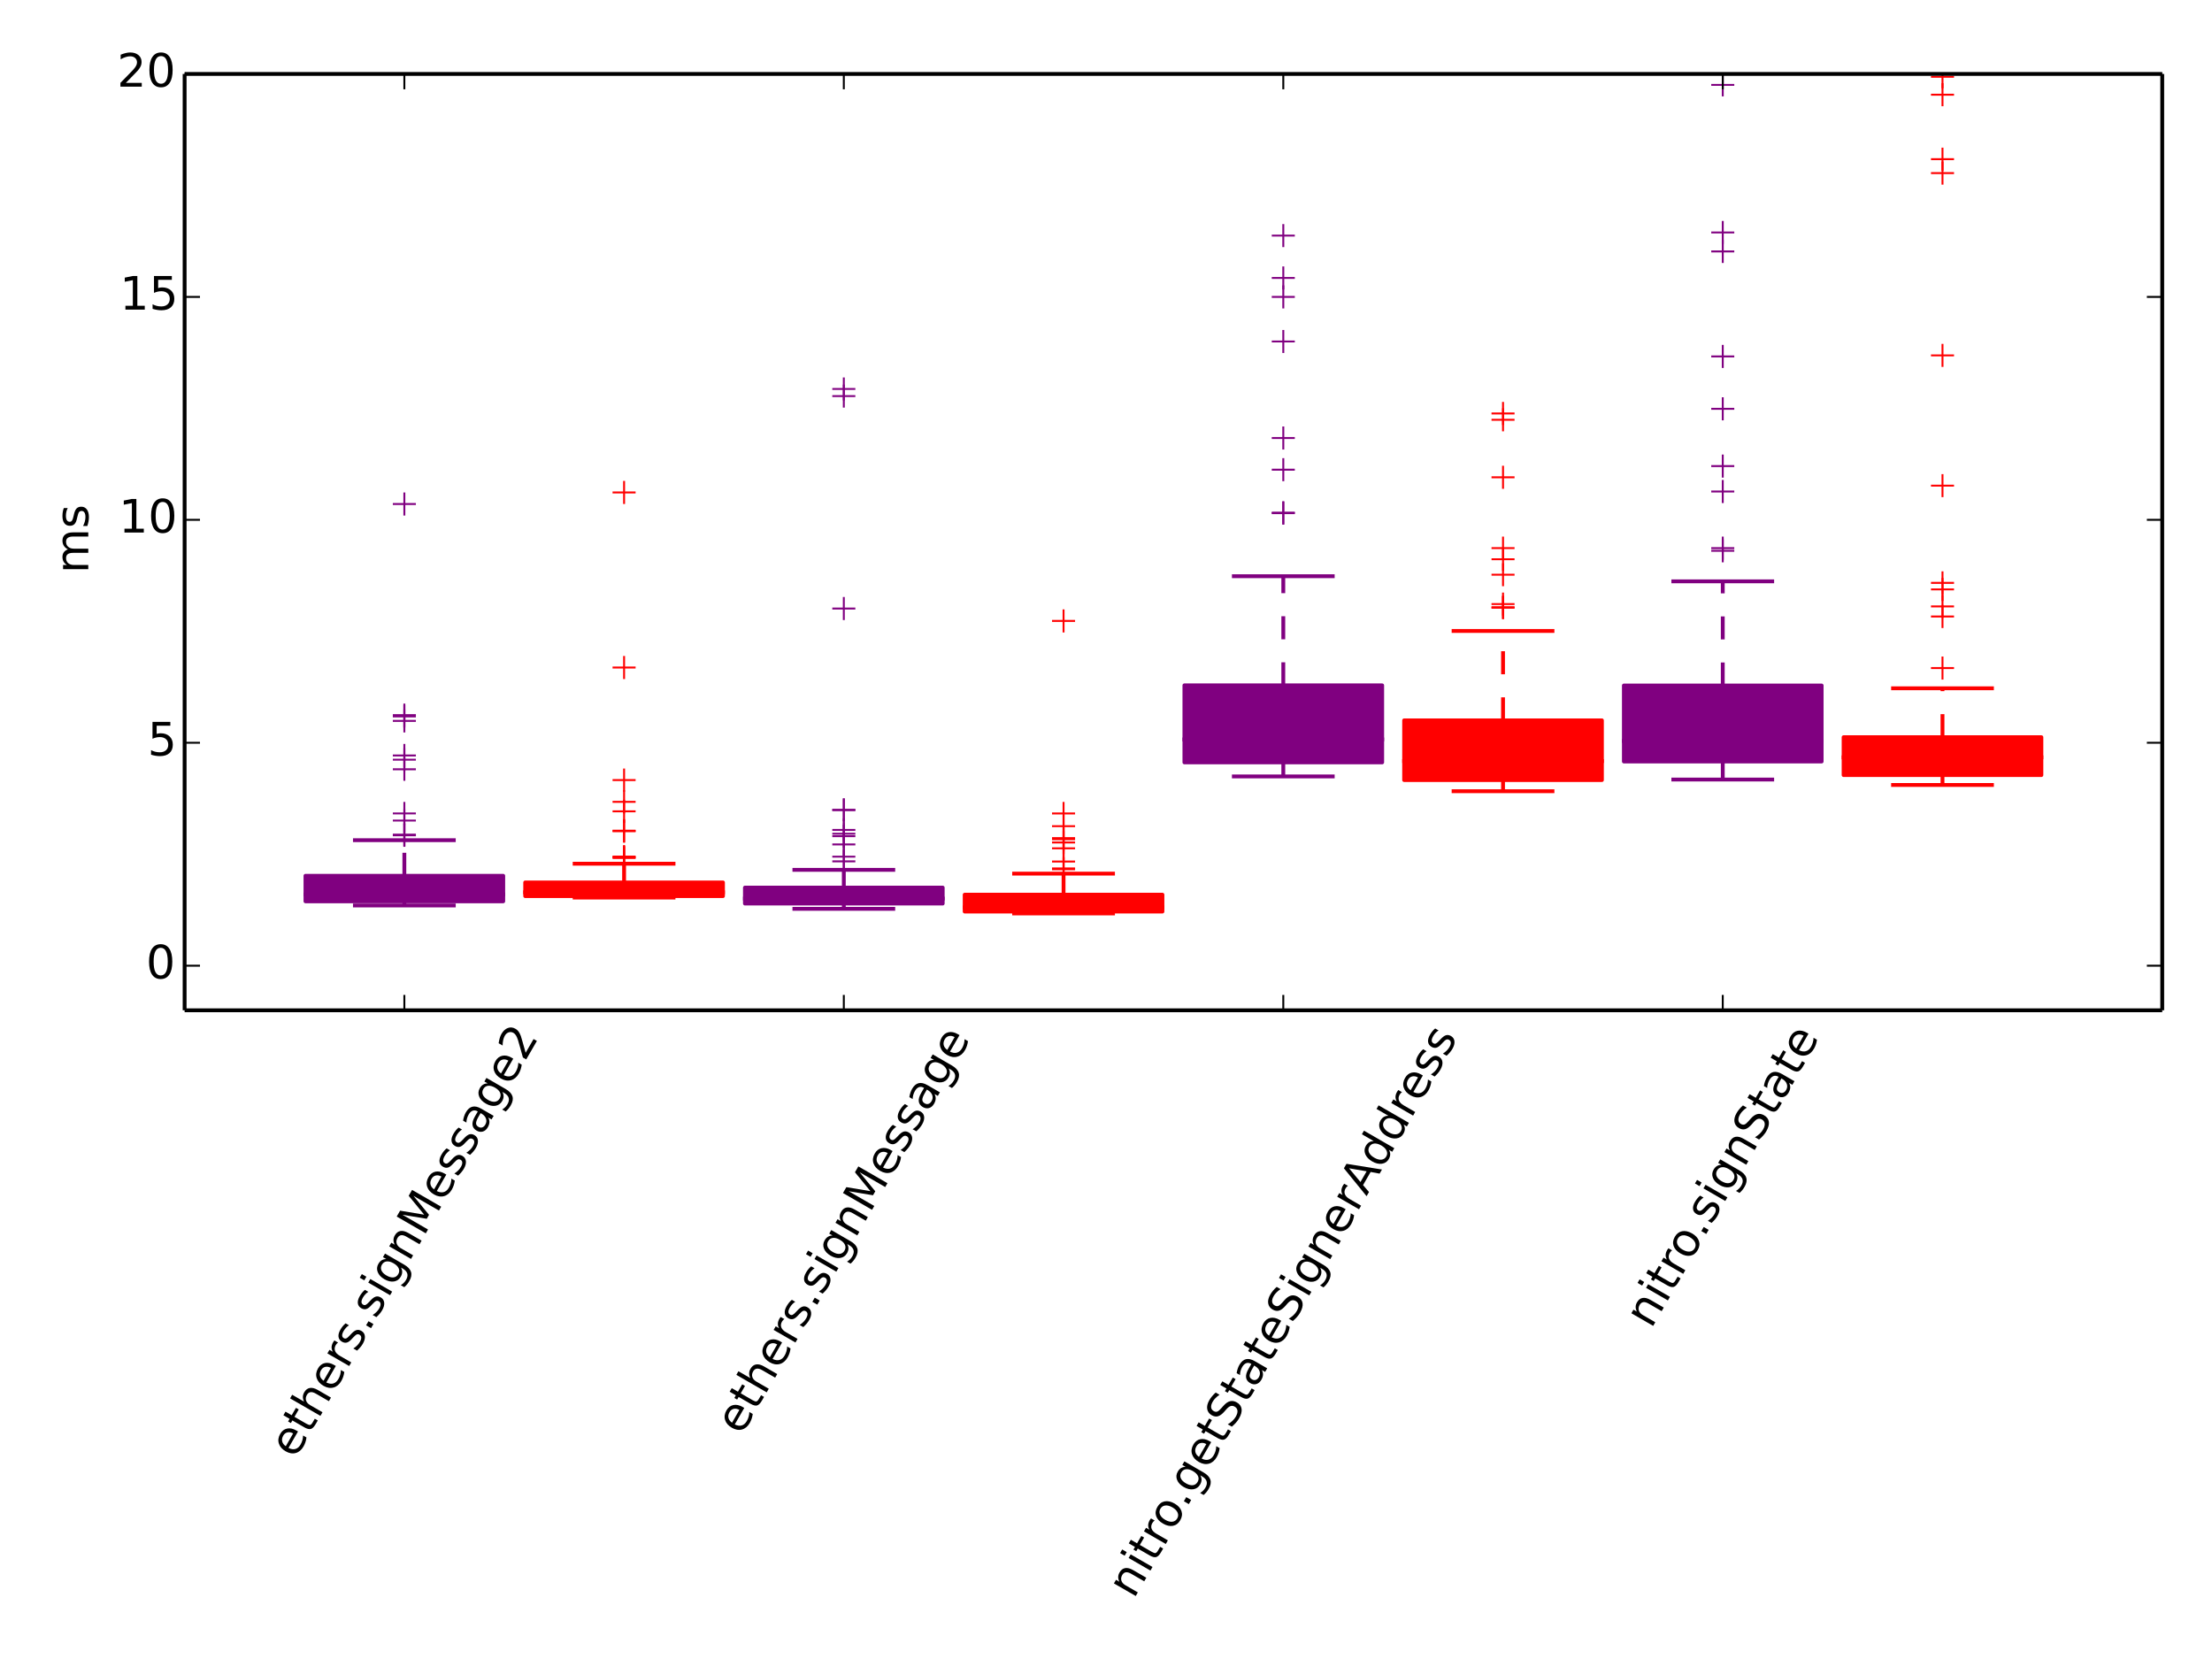 <?xml version="1.0" encoding="utf-8" standalone="no"?>
<!DOCTYPE svg PUBLIC "-//W3C//DTD SVG 1.1//EN"
  "http://www.w3.org/Graphics/SVG/1.1/DTD/svg11.dtd">
<!-- Created with matplotlib (http://matplotlib.org/) -->
<svg height="432pt" version="1.1" viewBox="0 0 576 432" width="576pt" xmlns="http://www.w3.org/2000/svg" xmlns:xlink="http://www.w3.org/1999/xlink">
 <defs>
  <style type="text/css">
*{stroke-linecap:butt;stroke-linejoin:round;}
  </style>
 </defs>
 <g id="figure_1">
  <g id="patch_1">
   <path d="
M0 432
L576 432
L576 0
L0 0
z
" style="fill:#ffffff;"/>
  </g>
  <g id="axes_1">
   <g id="patch_2">
    <path d="
M48.074 263.073
L563.04 263.073
L563.04 19.26
L48.074 19.26
z
" style="fill:#ffffff;"/>
   </g>
   <g id="patch_3">
    <path clip-path="url(#pc9b3d6999c)" d="
M136.763 233.339
L188.259 233.339
L188.259 229.787
L136.763 229.787
L136.763 233.339
z
" style="fill:#ff0000;stroke:#ff0000;"/>
   </g>
   <g id="patch_4">
    <path clip-path="url(#pc9b3d6999c)" d="
M251.2 237.363
L302.696 237.363
L302.696 232.975
L251.2 232.975
L251.2 237.363
z
" style="fill:#ff0000;stroke:#ff0000;"/>
   </g>
   <g id="patch_5">
    <path clip-path="url(#pc9b3d6999c)" d="
M365.636 203.125
L417.133 203.125
L417.133 187.58
L365.636 187.58
L365.636 203.125
z
" style="fill:#ff0000;stroke:#ff0000;"/>
   </g>
   <g id="patch_6">
    <path clip-path="url(#pc9b3d6999c)" d="
M480.073 201.826
L531.57 201.826
L531.57 191.968
L480.073 191.968
L480.073 201.826
z
" style="fill:#ff0000;stroke:#ff0000;"/>
   </g>
   <g id="patch_7">
    <path clip-path="url(#pc9b3d6999c)" d="
M79.544 234.701
L131.041 234.701
L131.041 228.054
L79.544 228.054
L79.544 234.701
z
" style="fill:#800080;stroke:#800080;"/>
   </g>
   <g id="patch_8">
    <path clip-path="url(#pc9b3d6999c)" d="
M193.981 235.281
L245.478 235.281
L245.478 231.131
L193.981 231.131
L193.981 235.281
z
" style="fill:#800080;stroke:#800080;"/>
   </g>
   <g id="patch_9">
    <path clip-path="url(#pc9b3d6999c)" d="
M308.418 198.521
L359.915 198.521
L359.915 178.464
L308.418 178.464
L308.418 198.521
z
" style="fill:#800080;stroke:#800080;"/>
   </g>
   <g id="patch_10">
    <path clip-path="url(#pc9b3d6999c)" d="
M422.855 198.289
L474.351 198.289
L474.351 178.508
L422.855 178.508
L422.855 198.289
z
" style="fill:#800080;stroke:#800080;"/>
   </g>
   <g id="line2d_1">
    <path clip-path="url(#pc9b3d6999c)" d="
M162.511 233.339
L162.511 233.732" style="fill:none;stroke:#ff0000;stroke-dasharray:6,6;stroke-dashoffset:0.0;"/>
   </g>
   <g id="line2d_2">
    <path clip-path="url(#pc9b3d6999c)" d="
M162.511 229.787
L162.511 224.912" style="fill:none;stroke:#ff0000;stroke-dasharray:6,6;stroke-dashoffset:0.0;"/>
   </g>
   <g id="line2d_3">
    <path clip-path="url(#pc9b3d6999c)" d="
M149.637 224.912
L175.385 224.912" style="fill:none;stroke:#ff0000;stroke-linecap:square;"/>
   </g>
   <g id="line2d_4">
    <path clip-path="url(#pc9b3d6999c)" d="
M149.637 233.732
L175.385 233.732" style="fill:none;stroke:#ff0000;stroke-linecap:square;"/>
   </g>
   <g id="line2d_5">
    <path clip-path="url(#pc9b3d6999c)" d="
M136.763 232.353
L188.259 232.353" style="fill:none;stroke:#ff0000;stroke-linecap:square;"/>
   </g>
   <g id="line2d_6">
    <defs>
     <path d="
M-3 0
L3 0
M0 3
L0 -3" id="m1dff62e806" style="stroke:#ff0000;stroke-width:0.5;"/>
    </defs>
    <g clip-path="url(#pc9b3d6999c)">
     <use style="fill:#ff0000;stroke:#ff0000;stroke-width:0.5;" x="162.511" xlink:href="#m1dff62e806" y="211.271"/>
     <use style="fill:#ff0000;stroke:#ff0000;stroke-width:0.5;" x="162.511" xlink:href="#m1dff62e806" y="173.82"/>
     <use style="fill:#ff0000;stroke:#ff0000;stroke-width:0.5;" x="162.511" xlink:href="#m1dff62e806" y="203.125"/>
     <use style="fill:#ff0000;stroke:#ff0000;stroke-width:0.5;" x="162.511" xlink:href="#m1dff62e806" y="216.307"/>
     <use style="fill:#ff0000;stroke:#ff0000;stroke-width:0.5;" x="162.511" xlink:href="#m1dff62e806" y="223.415"/>
     <use style="fill:#ff0000;stroke:#ff0000;stroke-width:0.5;" x="162.511" xlink:href="#m1dff62e806" y="223.23"/>
     <use style="fill:#ff0000;stroke:#ff0000;stroke-width:0.5;" x="162.511" xlink:href="#m1dff62e806" y="128.229"/>
     <use style="fill:#ff0000;stroke:#ff0000;stroke-width:0.5;" x="162.511" xlink:href="#m1dff62e806" y="216.45"/>
     <use style="fill:#ff0000;stroke:#ff0000;stroke-width:0.5;" x="162.511" xlink:href="#m1dff62e806" y="208.794"/>
     <use style="fill:#ff0000;stroke:#ff0000;stroke-width:0.5;" x="162.511" xlink:href="#m1dff62e806" y="223.041"/>
    </g>
   </g>
   <g id="line2d_7"/>
   <g id="line2d_8">
    <path clip-path="url(#pc9b3d6999c)" d="
M276.948 237.363
L276.948 237.855" style="fill:none;stroke:#ff0000;stroke-dasharray:6,6;stroke-dashoffset:0.0;"/>
   </g>
   <g id="line2d_9">
    <path clip-path="url(#pc9b3d6999c)" d="
M276.948 232.975
L276.948 227.489" style="fill:none;stroke:#ff0000;stroke-dasharray:6,6;stroke-dashoffset:0.0;"/>
   </g>
   <g id="line2d_10">
    <path clip-path="url(#pc9b3d6999c)" d="
M264.074 227.489
L289.822 227.489" style="fill:none;stroke:#ff0000;stroke-linecap:square;"/>
   </g>
   <g id="line2d_11">
    <path clip-path="url(#pc9b3d6999c)" d="
M264.074 237.855
L289.822 237.855" style="fill:none;stroke:#ff0000;stroke-linecap:square;"/>
   </g>
   <g id="line2d_12">
    <path clip-path="url(#pc9b3d6999c)" d="
M251.2 236.273
L302.696 236.273" style="fill:none;stroke:#ff0000;stroke-linecap:square;"/>
   </g>
   <g id="line2d_13">
    <g clip-path="url(#pc9b3d6999c)">
     <use style="fill:#ff0000;stroke:#ff0000;stroke-width:0.5;" x="276.948" xlink:href="#m1dff62e806" y="211.824"/>
     <use style="fill:#ff0000;stroke:#ff0000;stroke-width:0.5;" x="276.948" xlink:href="#m1dff62e806" y="161.69"/>
     <use style="fill:#ff0000;stroke:#ff0000;stroke-width:0.5;" x="276.948" xlink:href="#m1dff62e806" y="226.131"/>
     <use style="fill:#ff0000;stroke:#ff0000;stroke-width:0.5;" x="276.948" xlink:href="#m1dff62e806" y="215.135"/>
     <use style="fill:#ff0000;stroke:#ff0000;stroke-width:0.5;" x="276.948" xlink:href="#m1dff62e806" y="218.544"/>
     <use style="fill:#ff0000;stroke:#ff0000;stroke-width:0.5;" x="276.948" xlink:href="#m1dff62e806" y="218.246"/>
     <use style="fill:#ff0000;stroke:#ff0000;stroke-width:0.5;" x="276.948" xlink:href="#m1dff62e806" y="224.34"/>
     <use style="fill:#ff0000;stroke:#ff0000;stroke-width:0.5;" x="276.948" xlink:href="#m1dff62e806" y="220.902"/>
     <use style="fill:#ff0000;stroke:#ff0000;stroke-width:0.5;" x="276.948" xlink:href="#m1dff62e806" y="219.382"/>
     <use style="fill:#ff0000;stroke:#ff0000;stroke-width:0.5;" x="276.948" xlink:href="#m1dff62e806" y="226.353"/>
    </g>
   </g>
   <g id="line2d_14"/>
   <g id="line2d_15">
    <path clip-path="url(#pc9b3d6999c)" d="
M391.385 203.125
L391.385 206.033" style="fill:none;stroke:#ff0000;stroke-dasharray:6,6;stroke-dashoffset:0.0;"/>
   </g>
   <g id="line2d_16">
    <path clip-path="url(#pc9b3d6999c)" d="
M391.385 187.58
L391.385 164.304" style="fill:none;stroke:#ff0000;stroke-dasharray:6,6;stroke-dashoffset:0.0;"/>
   </g>
   <g id="line2d_17">
    <path clip-path="url(#pc9b3d6999c)" d="
M378.511 164.304
L404.259 164.304" style="fill:none;stroke:#ff0000;stroke-linecap:square;"/>
   </g>
   <g id="line2d_18">
    <path clip-path="url(#pc9b3d6999c)" d="
M378.511 206.033
L404.259 206.033" style="fill:none;stroke:#ff0000;stroke-linecap:square;"/>
   </g>
   <g id="line2d_19">
    <path clip-path="url(#pc9b3d6999c)" d="
M365.636 198.18
L417.133 198.18" style="fill:none;stroke:#ff0000;stroke-linecap:square;"/>
   </g>
   <g id="line2d_20">
    <g clip-path="url(#pc9b3d6999c)">
     <use style="fill:#ff0000;stroke:#ff0000;stroke-width:0.5;" x="391.385" xlink:href="#m1dff62e806" y="-19.992"/>
     <use style="fill:#ff0000;stroke:#ff0000;stroke-width:0.5;" x="391.385" xlink:href="#m1dff62e806" y="107.663"/>
     <use style="fill:#ff0000;stroke:#ff0000;stroke-width:0.5;" x="391.385" xlink:href="#m1dff62e806" y="158.251"/>
     <use style="fill:#ff0000;stroke:#ff0000;stroke-width:0.5;" x="391.385" xlink:href="#m1dff62e806" y="157.3"/>
     <use style="fill:#ff0000;stroke:#ff0000;stroke-width:0.5;" x="391.385" xlink:href="#m1dff62e806" y="109.31"/>
     <use style="fill:#ff0000;stroke:#ff0000;stroke-width:0.5;" x="391.385" xlink:href="#m1dff62e806" y="149.653"/>
     <use style="fill:#ff0000;stroke:#ff0000;stroke-width:0.5;" x="391.385" xlink:href="#m1dff62e806" y="158.122"/>
     <use style="fill:#ff0000;stroke:#ff0000;stroke-width:0.5;" x="391.385" xlink:href="#m1dff62e806" y="142.725"/>
     <use style="fill:#ff0000;stroke:#ff0000;stroke-width:0.5;" x="391.385" xlink:href="#m1dff62e806" y="124.281"/>
     <use style="fill:#ff0000;stroke:#ff0000;stroke-width:0.5;" x="391.385" xlink:href="#m1dff62e806" y="145.626"/>
    </g>
   </g>
   <g id="line2d_21"/>
   <g id="line2d_22">
    <path clip-path="url(#pc9b3d6999c)" d="
M505.822 201.826
L505.822 204.403" style="fill:none;stroke:#ff0000;stroke-dasharray:6,6;stroke-dashoffset:0.0;"/>
   </g>
   <g id="line2d_23">
    <path clip-path="url(#pc9b3d6999c)" d="
M505.822 191.968
L505.822 179.226" style="fill:none;stroke:#ff0000;stroke-dasharray:6,6;stroke-dashoffset:0.0;"/>
   </g>
   <g id="line2d_24">
    <path clip-path="url(#pc9b3d6999c)" d="
M492.947 179.226
L518.696 179.226" style="fill:none;stroke:#ff0000;stroke-linecap:square;"/>
   </g>
   <g id="line2d_25">
    <path clip-path="url(#pc9b3d6999c)" d="
M492.947 204.403
L518.696 204.403" style="fill:none;stroke:#ff0000;stroke-linecap:square;"/>
   </g>
   <g id="line2d_26">
    <path clip-path="url(#pc9b3d6999c)" d="
M480.073 197.206
L531.57 197.206" style="fill:none;stroke:#ff0000;stroke-linecap:square;"/>
   </g>
   <g id="line2d_27">
    <g clip-path="url(#pc9b3d6999c)">
     <use style="fill:#ff0000;stroke:#ff0000;stroke-width:0.5;" x="505.822" xlink:href="#m1dff62e806" y="92.543"/>
     <use style="fill:#ff0000;stroke:#ff0000;stroke-width:0.5;" x="505.822" xlink:href="#m1dff62e806" y="24.662"/>
     <use style="fill:#ff0000;stroke:#ff0000;stroke-width:0.5;" x="505.822" xlink:href="#m1dff62e806" y="19.996"/>
     <use style="fill:#ff0000;stroke:#ff0000;stroke-width:0.5;" x="505.822" xlink:href="#m1dff62e806" y="126.46"/>
     <use style="fill:#ff0000;stroke:#ff0000;stroke-width:0.5;" x="505.822" xlink:href="#m1dff62e806" y="45.072"/>
     <use style="fill:#ff0000;stroke:#ff0000;stroke-width:0.5;" x="505.822" xlink:href="#m1dff62e806" y="41.452"/>
     <use style="fill:#ff0000;stroke:#ff0000;stroke-width:0.5;" x="505.822" xlink:href="#m1dff62e806" y="153.48"/>
     <use style="fill:#ff0000;stroke:#ff0000;stroke-width:0.5;" x="505.822" xlink:href="#m1dff62e806" y="160.534"/>
     <use style="fill:#ff0000;stroke:#ff0000;stroke-width:0.5;" x="505.822" xlink:href="#m1dff62e806" y="173.963"/>
     <use style="fill:#ff0000;stroke:#ff0000;stroke-width:0.5;" x="505.822" xlink:href="#m1dff62e806" y="151.78"/>
     <use style="fill:#ff0000;stroke:#ff0000;stroke-width:0.5;" x="505.822" xlink:href="#m1dff62e806" y="157.912"/>
    </g>
   </g>
   <g id="line2d_28">
    <g clip-path="url(#pc9b3d6999c)">
     <use style="fill:#ff0000;stroke:#ff0000;stroke-width:0.5;" x="505.822" xlink:href="#m1dff62e806" y="11800.768"/>
     <use style="fill:#ff0000;stroke:#ff0000;stroke-width:0.5;" x="505.822" xlink:href="#m1dff62e806" y="11814.16"/>
    </g>
   </g>
   <g id="line2d_29">
    <path clip-path="url(#pc9b3d6999c)" d="
M105.292 234.701
L105.292 235.789" style="fill:none;stroke:#800080;stroke-dasharray:6,6;stroke-dashoffset:0.0;"/>
   </g>
   <g id="line2d_30">
    <path clip-path="url(#pc9b3d6999c)" d="
M105.292 228.054
L105.292 218.78" style="fill:none;stroke:#800080;stroke-dasharray:6,6;stroke-dashoffset:0.0;"/>
   </g>
   <g id="line2d_31">
    <path clip-path="url(#pc9b3d6999c)" d="
M92.418 218.78
L118.167 218.78" style="fill:none;stroke:#800080;stroke-linecap:square;"/>
   </g>
   <g id="line2d_32">
    <path clip-path="url(#pc9b3d6999c)" d="
M92.418 235.789
L118.167 235.789" style="fill:none;stroke:#800080;stroke-linecap:square;"/>
   </g>
   <g id="line2d_33">
    <path clip-path="url(#pc9b3d6999c)" d="
M79.544 232.916
L131.041 232.916" style="fill:none;stroke:#800080;stroke-linecap:square;"/>
   </g>
   <g id="line2d_34">
    <defs>
     <path d="
M-3 0
L3 0
M0 3
L0 -3" id="m697d6dcb51" style="stroke:#800080;stroke-width:0.5;"/>
    </defs>
    <g clip-path="url(#pc9b3d6999c)">
     <use style="fill:#800080;stroke:#800080;stroke-width:0.5;" x="105.293" xlink:href="#m697d6dcb51" y="186.214"/>
     <use style="fill:#800080;stroke:#800080;stroke-width:0.5;" x="105.293" xlink:href="#m697d6dcb51" y="211.814"/>
     <use style="fill:#800080;stroke:#800080;stroke-width:0.5;" x="105.293" xlink:href="#m697d6dcb51" y="197.824"/>
     <use style="fill:#800080;stroke:#800080;stroke-width:0.5;" x="105.293" xlink:href="#m697d6dcb51" y="217.387"/>
     <use style="fill:#800080;stroke:#800080;stroke-width:0.5;" x="105.293" xlink:href="#m697d6dcb51" y="187.723"/>
     <use style="fill:#800080;stroke:#800080;stroke-width:0.5;" x="105.293" xlink:href="#m697d6dcb51" y="131.24"/>
     <use style="fill:#800080;stroke:#800080;stroke-width:0.5;" x="105.293" xlink:href="#m697d6dcb51" y="217.387"/>
     <use style="fill:#800080;stroke:#800080;stroke-width:0.5;" x="105.293" xlink:href="#m697d6dcb51" y="217.503"/>
     <use style="fill:#800080;stroke:#800080;stroke-width:0.5;" x="105.293" xlink:href="#m697d6dcb51" y="213.672"/>
     <use style="fill:#800080;stroke:#800080;stroke-width:0.5;" x="105.293" xlink:href="#m697d6dcb51" y="196.721"/>
     <use style="fill:#800080;stroke:#800080;stroke-width:0.5;" x="105.293" xlink:href="#m697d6dcb51" y="200.32"/>
     <use style="fill:#800080;stroke:#800080;stroke-width:0.5;" x="105.293" xlink:href="#m697d6dcb51" y="186.562"/>
    </g>
   </g>
   <g id="line2d_35"/>
   <g id="line2d_36">
    <path clip-path="url(#pc9b3d6999c)" d="
M219.729 235.281
L219.729 236.66" style="fill:none;stroke:#800080;stroke-dasharray:6,6;stroke-dashoffset:0.0;"/>
   </g>
   <g id="line2d_37">
    <path clip-path="url(#pc9b3d6999c)" d="
M219.729 231.131
L219.729 226.501" style="fill:none;stroke:#800080;stroke-dasharray:6,6;stroke-dashoffset:0.0;"/>
   </g>
   <g id="line2d_38">
    <path clip-path="url(#pc9b3d6999c)" d="
M206.855 226.501
L232.604 226.501" style="fill:none;stroke:#800080;stroke-linecap:square;"/>
   </g>
   <g id="line2d_39">
    <path clip-path="url(#pc9b3d6999c)" d="
M206.855 236.66
L232.604 236.66" style="fill:none;stroke:#800080;stroke-linecap:square;"/>
   </g>
   <g id="line2d_40">
    <path clip-path="url(#pc9b3d6999c)" d="
M193.981 233.99
L245.478 233.99" style="fill:none;stroke:#800080;stroke-linecap:square;"/>
   </g>
   <g id="line2d_41">
    <g clip-path="url(#pc9b3d6999c)">
     <use style="fill:#800080;stroke:#800080;stroke-width:0.5;" x="219.729" xlink:href="#m697d6dcb51" y="101.286"/>
     <use style="fill:#800080;stroke:#800080;stroke-width:0.5;" x="219.729" xlink:href="#m697d6dcb51" y="223.076"/>
     <use style="fill:#800080;stroke:#800080;stroke-width:0.5;" x="219.729" xlink:href="#m697d6dcb51" y="217.097"/>
     <use style="fill:#800080;stroke:#800080;stroke-width:0.5;" x="219.729" xlink:href="#m697d6dcb51" y="158.466"/>
     <use style="fill:#800080;stroke:#800080;stroke-width:0.5;" x="219.729" xlink:href="#m697d6dcb51" y="210.944"/>
     <use style="fill:#800080;stroke:#800080;stroke-width:0.5;" x="219.729" xlink:href="#m697d6dcb51" y="103.143"/>
     <use style="fill:#800080;stroke:#800080;stroke-width:0.5;" x="219.729" xlink:href="#m697d6dcb51" y="219.883"/>
     <use style="fill:#800080;stroke:#800080;stroke-width:0.5;" x="219.729" xlink:href="#m697d6dcb51" y="216.11"/>
     <use style="fill:#800080;stroke:#800080;stroke-width:0.5;" x="219.729" xlink:href="#m697d6dcb51" y="217.736"/>
     <use style="fill:#800080;stroke:#800080;stroke-width:0.5;" x="219.729" xlink:href="#m697d6dcb51" y="210.886"/>
     <use style="fill:#800080;stroke:#800080;stroke-width:0.5;" x="219.729" xlink:href="#m697d6dcb51" y="224.295"/>
    </g>
   </g>
   <g id="line2d_42"/>
   <g id="line2d_43">
    <path clip-path="url(#pc9b3d6999c)" d="
M334.166 198.521
L334.166 202.178" style="fill:none;stroke:#800080;stroke-dasharray:6,6;stroke-dashoffset:0.0;"/>
   </g>
   <g id="line2d_44">
    <path clip-path="url(#pc9b3d6999c)" d="
M334.166 178.464
L334.166 150.048" style="fill:none;stroke:#800080;stroke-dasharray:6,6;stroke-dashoffset:0.0;"/>
   </g>
   <g id="line2d_45">
    <path clip-path="url(#pc9b3d6999c)" d="
M321.292 150.048
L347.04 150.048" style="fill:none;stroke:#800080;stroke-linecap:square;"/>
   </g>
   <g id="line2d_46">
    <path clip-path="url(#pc9b3d6999c)" d="
M321.292 202.178
L347.04 202.178" style="fill:none;stroke:#800080;stroke-linecap:square;"/>
   </g>
   <g id="line2d_47">
    <path clip-path="url(#pc9b3d6999c)" d="
M308.418 192.542
L359.915 192.542" style="fill:none;stroke:#800080;stroke-linecap:square;"/>
   </g>
   <g id="line2d_48">
    <g clip-path="url(#pc9b3d6999c)">
     <use style="fill:#800080;stroke:#800080;stroke-width:0.5;" x="334.166" xlink:href="#m697d6dcb51" y="61.347"/>
     <use style="fill:#800080;stroke:#800080;stroke-width:0.5;" x="334.166" xlink:href="#m697d6dcb51" y="133.62"/>
     <use style="fill:#800080;stroke:#800080;stroke-width:0.5;" x="334.166" xlink:href="#m697d6dcb51" y="77.311"/>
     <use style="fill:#800080;stroke:#800080;stroke-width:0.5;" x="334.166" xlink:href="#m697d6dcb51" y="122.3"/>
     <use style="fill:#800080;stroke:#800080;stroke-width:0.5;" x="334.166" xlink:href="#m697d6dcb51" y="72.376"/>
     <use style="fill:#800080;stroke:#800080;stroke-width:0.5;" x="334.166" xlink:href="#m697d6dcb51" y="133.504"/>
     <use style="fill:#800080;stroke:#800080;stroke-width:0.5;" x="334.166" xlink:href="#m697d6dcb51" y="114.057"/>
     <use style="fill:#800080;stroke:#800080;stroke-width:0.5;" x="334.166" xlink:href="#m697d6dcb51" y="88.921"/>
    </g>
   </g>
   <g id="line2d_49"/>
   <g id="line2d_50">
    <path clip-path="url(#pc9b3d6999c)" d="
M448.603 198.289
L448.603 202.991" style="fill:none;stroke:#800080;stroke-dasharray:6,6;stroke-dashoffset:0.0;"/>
   </g>
   <g id="line2d_51">
    <path clip-path="url(#pc9b3d6999c)" d="
M448.603 178.508
L448.603 151.384" style="fill:none;stroke:#800080;stroke-dasharray:6,6;stroke-dashoffset:0.0;"/>
   </g>
   <g id="line2d_52">
    <path clip-path="url(#pc9b3d6999c)" d="
M435.729 151.384
L461.477 151.384" style="fill:none;stroke:#800080;stroke-linecap:square;"/>
   </g>
   <g id="line2d_53">
    <path clip-path="url(#pc9b3d6999c)" d="
M435.729 202.991
L461.477 202.991" style="fill:none;stroke:#800080;stroke-linecap:square;"/>
   </g>
   <g id="line2d_54">
    <path clip-path="url(#pc9b3d6999c)" d="
M422.855 192.948
L474.351 192.948" style="fill:none;stroke:#800080;stroke-linecap:square;"/>
   </g>
   <g id="line2d_55">
    <g clip-path="url(#pc9b3d6999c)">
     <use style="fill:#800080;stroke:#800080;stroke-width:0.5;" x="448.603" xlink:href="#m697d6dcb51" y="22.104"/>
     <use style="fill:#800080;stroke:#800080;stroke-width:0.5;" x="448.603" xlink:href="#m697d6dcb51" y="106.452"/>
     <use style="fill:#800080;stroke:#800080;stroke-width:0.5;" x="448.603" xlink:href="#m697d6dcb51" y="92.81"/>
     <use style="fill:#800080;stroke:#800080;stroke-width:0.5;" x="448.603" xlink:href="#m697d6dcb51" y="143.431"/>
     <use style="fill:#800080;stroke:#800080;stroke-width:0.5;" x="448.603" xlink:href="#m697d6dcb51" y="-20.331"/>
     <use style="fill:#800080;stroke:#800080;stroke-width:0.5;" x="448.603" xlink:href="#m697d6dcb51" y="121.371"/>
     <use style="fill:#800080;stroke:#800080;stroke-width:0.5;" x="448.603" xlink:href="#m697d6dcb51" y="65.468"/>
     <use style="fill:#800080;stroke:#800080;stroke-width:0.5;" x="448.603" xlink:href="#m697d6dcb51" y="60.534"/>
     <use style="fill:#800080;stroke:#800080;stroke-width:0.5;" x="448.603" xlink:href="#m697d6dcb51" y="142.734"/>
     <use style="fill:#800080;stroke:#800080;stroke-width:0.5;" x="448.603" xlink:href="#m697d6dcb51" y="127.989"/>
    </g>
   </g>
   <g id="line2d_56"/>
   <g id="matplotlib.axis_1">
    <g id="xtick_1">
     <g id="line2d_57">
      <defs>
       <path d="
M0 0
L0 -4" id="m93b0483c22" style="stroke:#000000;stroke-width:0.5;"/>
      </defs>
      <g>
       <use style="stroke:#000000;stroke-width:0.5;" x="105.293" xlink:href="#m93b0483c22" y="263.073"/>
      </g>
     </g>
     <g id="line2d_58">
      <defs>
       <path d="
M0 0
L0 4" id="m741efc42ff" style="stroke:#000000;stroke-width:0.5;"/>
      </defs>
      <g>
       <use style="stroke:#000000;stroke-width:0.5;" x="105.293" xlink:href="#m741efc42ff" y="19.26"/>
      </g>
     </g>
     <g id="text_1">
      <!-- ethers.signMessage2 -->
      <defs>
       <path d="
M19.188 8.297
L53.609 8.297
L53.609 0
L7.328 0
L7.328 8.297
Q12.938 14.109 22.625 23.891
Q32.328 33.688 34.812 36.531
Q39.547 41.844 41.422 45.531
Q43.312 49.219 43.312 52.781
Q43.312 58.594 39.234 62.25
Q35.156 65.922 28.609 65.922
Q23.969 65.922 18.812 64.312
Q13.672 62.703 7.812 59.422
L7.812 69.391
Q13.766 71.781 18.938 73
Q24.125 74.219 28.422 74.219
Q39.75 74.219 46.484 68.547
Q53.219 62.891 53.219 53.422
Q53.219 48.922 51.531 44.891
Q49.859 40.875 45.406 35.406
Q44.188 33.984 37.641 27.219
Q31.109 20.453 19.188 8.297" id="BitstreamVeraSans-Roman-32"/>
       <path d="
M9.812 72.906
L24.516 72.906
L43.109 23.297
L61.812 72.906
L76.516 72.906
L76.516 0
L66.891 0
L66.891 64.016
L48.094 14.016
L38.188 14.016
L19.391 64.016
L19.391 0
L9.812 0
z
" id="BitstreamVeraSans-Roman-4d"/>
       <path d="
M54.891 33.016
L54.891 0
L45.906 0
L45.906 32.719
Q45.906 40.484 42.875 44.328
Q39.844 48.188 33.797 48.188
Q26.516 48.188 22.312 43.547
Q18.109 38.922 18.109 30.906
L18.109 0
L9.078 0
L9.078 54.688
L18.109 54.688
L18.109 46.188
Q21.344 51.125 25.703 53.562
Q30.078 56 35.797 56
Q45.219 56 50.047 50.172
Q54.891 44.344 54.891 33.016" id="BitstreamVeraSans-Roman-6e"/>
       <path d="
M34.281 27.484
Q23.391 27.484 19.188 25
Q14.984 22.516 14.984 16.5
Q14.984 11.719 18.141 8.906
Q21.297 6.109 26.703 6.109
Q34.188 6.109 38.703 11.406
Q43.219 16.703 43.219 25.484
L43.219 27.484
z

M52.203 31.203
L52.203 0
L43.219 0
L43.219 8.297
Q40.141 3.328 35.547 0.953
Q30.953 -1.422 24.312 -1.422
Q15.922 -1.422 10.953 3.297
Q6 8.016 6 15.922
Q6 25.141 12.172 29.828
Q18.359 34.516 30.609 34.516
L43.219 34.516
L43.219 35.406
Q43.219 41.609 39.141 45
Q35.062 48.391 27.688 48.391
Q23 48.391 18.547 47.266
Q14.109 46.141 10.016 43.891
L10.016 52.203
Q14.938 54.109 19.578 55.047
Q24.219 56 28.609 56
Q40.484 56 46.344 49.844
Q52.203 43.703 52.203 31.203" id="BitstreamVeraSans-Roman-61"/>
       <path d="
M10.688 12.406
L21 12.406
L21 0
L10.688 0
z
" id="BitstreamVeraSans-Roman-2e"/>
       <path d="
M54.891 33.016
L54.891 0
L45.906 0
L45.906 32.719
Q45.906 40.484 42.875 44.328
Q39.844 48.188 33.797 48.188
Q26.516 48.188 22.312 43.547
Q18.109 38.922 18.109 30.906
L18.109 0
L9.078 0
L9.078 75.984
L18.109 75.984
L18.109 46.188
Q21.344 51.125 25.703 53.562
Q30.078 56 35.797 56
Q45.219 56 50.047 50.172
Q54.891 44.344 54.891 33.016" id="BitstreamVeraSans-Roman-68"/>
       <path d="
M56.203 29.594
L56.203 25.203
L14.891 25.203
Q15.484 15.922 20.484 11.062
Q25.484 6.203 34.422 6.203
Q39.594 6.203 44.453 7.469
Q49.312 8.734 54.109 11.281
L54.109 2.781
Q49.266 0.734 44.188 -0.344
Q39.109 -1.422 33.891 -1.422
Q20.797 -1.422 13.156 6.188
Q5.516 13.812 5.516 26.812
Q5.516 40.234 12.766 48.109
Q20.016 56 32.328 56
Q43.359 56 49.781 48.891
Q56.203 41.797 56.203 29.594
M47.219 32.234
Q47.125 39.594 43.094 43.984
Q39.062 48.391 32.422 48.391
Q24.906 48.391 20.391 44.141
Q15.875 39.891 15.188 32.172
z
" id="BitstreamVeraSans-Roman-65"/>
       <path d="
M9.422 54.688
L18.406 54.688
L18.406 0
L9.422 0
z

M9.422 75.984
L18.406 75.984
L18.406 64.594
L9.422 64.594
z
" id="BitstreamVeraSans-Roman-69"/>
       <path d="
M18.312 70.219
L18.312 54.688
L36.812 54.688
L36.812 47.703
L18.312 47.703
L18.312 18.016
Q18.312 11.328 20.141 9.422
Q21.969 7.516 27.594 7.516
L36.812 7.516
L36.812 0
L27.594 0
Q17.188 0 13.234 3.875
Q9.281 7.766 9.281 18.016
L9.281 47.703
L2.688 47.703
L2.688 54.688
L9.281 54.688
L9.281 70.219
z
" id="BitstreamVeraSans-Roman-74"/>
       <path d="
M41.109 46.297
Q39.594 47.172 37.812 47.578
Q36.031 48 33.891 48
Q26.266 48 22.188 43.047
Q18.109 38.094 18.109 28.812
L18.109 0
L9.078 0
L9.078 54.688
L18.109 54.688
L18.109 46.188
Q20.953 51.172 25.484 53.578
Q30.031 56 36.531 56
Q37.453 56 38.578 55.875
Q39.703 55.766 41.062 55.516
z
" id="BitstreamVeraSans-Roman-72"/>
       <path d="
M44.281 53.078
L44.281 44.578
Q40.484 46.531 36.375 47.5
Q32.281 48.484 27.875 48.484
Q21.188 48.484 17.844 46.438
Q14.5 44.391 14.5 40.281
Q14.5 37.156 16.891 35.375
Q19.281 33.594 26.516 31.984
L29.594 31.297
Q39.156 29.25 43.188 25.516
Q47.219 21.781 47.219 15.094
Q47.219 7.469 41.188 3.016
Q35.156 -1.422 24.609 -1.422
Q20.219 -1.422 15.453 -0.562
Q10.688 0.297 5.422 2
L5.422 11.281
Q10.406 8.688 15.234 7.391
Q20.062 6.109 24.812 6.109
Q31.156 6.109 34.562 8.281
Q37.984 10.453 37.984 14.406
Q37.984 18.062 35.516 20.016
Q33.062 21.969 24.703 23.781
L21.578 24.516
Q13.234 26.266 9.516 29.906
Q5.812 33.547 5.812 39.891
Q5.812 47.609 11.281 51.797
Q16.75 56 26.812 56
Q31.781 56 36.172 55.266
Q40.578 54.547 44.281 53.078" id="BitstreamVeraSans-Roman-73"/>
       <path d="
M45.406 27.984
Q45.406 37.75 41.375 43.109
Q37.359 48.484 30.078 48.484
Q22.859 48.484 18.828 43.109
Q14.797 37.75 14.797 27.984
Q14.797 18.266 18.828 12.891
Q22.859 7.516 30.078 7.516
Q37.359 7.516 41.375 12.891
Q45.406 18.266 45.406 27.984
M54.391 6.781
Q54.391 -7.172 48.188 -13.984
Q42 -20.797 29.203 -20.797
Q24.469 -20.797 20.266 -20.094
Q16.062 -19.391 12.109 -17.922
L12.109 -9.188
Q16.062 -11.328 19.922 -12.344
Q23.781 -13.375 27.781 -13.375
Q36.625 -13.375 41.016 -8.766
Q45.406 -4.156 45.406 5.172
L45.406 9.625
Q42.625 4.781 38.281 2.391
Q33.938 0 27.875 0
Q17.828 0 11.672 7.656
Q5.516 15.328 5.516 27.984
Q5.516 40.672 11.672 48.328
Q17.828 56 27.875 56
Q33.938 56 38.281 53.609
Q42.625 51.219 45.406 46.391
L45.406 54.688
L54.391 54.688
z
" id="BitstreamVeraSans-Roman-67"/>
      </defs>
      <g transform="translate(76.848 380.102)rotate(-60.0)scale(0.12 -0.12)">
       <use xlink:href="#BitstreamVeraSans-Roman-65"/>
       <use x="61.523" xlink:href="#BitstreamVeraSans-Roman-74"/>
       <use x="100.732" xlink:href="#BitstreamVeraSans-Roman-68"/>
       <use x="164.111" xlink:href="#BitstreamVeraSans-Roman-65"/>
       <use x="225.635" xlink:href="#BitstreamVeraSans-Roman-72"/>
       <use x="266.748" xlink:href="#BitstreamVeraSans-Roman-73"/>
       <use x="318.848" xlink:href="#BitstreamVeraSans-Roman-2e"/>
       <use x="350.635" xlink:href="#BitstreamVeraSans-Roman-73"/>
       <use x="402.734" xlink:href="#BitstreamVeraSans-Roman-69"/>
       <use x="430.518" xlink:href="#BitstreamVeraSans-Roman-67"/>
       <use x="493.994" xlink:href="#BitstreamVeraSans-Roman-6e"/>
       <use x="557.373" xlink:href="#BitstreamVeraSans-Roman-4d"/>
       <use x="643.652" xlink:href="#BitstreamVeraSans-Roman-65"/>
       <use x="705.176" xlink:href="#BitstreamVeraSans-Roman-73"/>
       <use x="757.275" xlink:href="#BitstreamVeraSans-Roman-73"/>
       <use x="809.375" xlink:href="#BitstreamVeraSans-Roman-61"/>
       <use x="870.654" xlink:href="#BitstreamVeraSans-Roman-67"/>
       <use x="934.131" xlink:href="#BitstreamVeraSans-Roman-65"/>
       <use x="995.654" xlink:href="#BitstreamVeraSans-Roman-32"/>
      </g>
     </g>
    </g>
    <g id="xtick_2">
     <g id="line2d_59">
      <g>
       <use style="stroke:#000000;stroke-width:0.5;" x="219.729" xlink:href="#m93b0483c22" y="263.073"/>
      </g>
     </g>
     <g id="line2d_60">
      <g>
       <use style="stroke:#000000;stroke-width:0.5;" x="219.729" xlink:href="#m741efc42ff" y="19.26"/>
      </g>
     </g>
     <g id="text_2">
      <!-- ethers.signMessage -->
      <g transform="translate(193.053 373.977)rotate(-60.0)scale(0.12 -0.12)">
       <use xlink:href="#BitstreamVeraSans-Roman-65"/>
       <use x="61.523" xlink:href="#BitstreamVeraSans-Roman-74"/>
       <use x="100.732" xlink:href="#BitstreamVeraSans-Roman-68"/>
       <use x="164.111" xlink:href="#BitstreamVeraSans-Roman-65"/>
       <use x="225.635" xlink:href="#BitstreamVeraSans-Roman-72"/>
       <use x="266.748" xlink:href="#BitstreamVeraSans-Roman-73"/>
       <use x="318.848" xlink:href="#BitstreamVeraSans-Roman-2e"/>
       <use x="350.635" xlink:href="#BitstreamVeraSans-Roman-73"/>
       <use x="402.734" xlink:href="#BitstreamVeraSans-Roman-69"/>
       <use x="430.518" xlink:href="#BitstreamVeraSans-Roman-67"/>
       <use x="493.994" xlink:href="#BitstreamVeraSans-Roman-6e"/>
       <use x="557.373" xlink:href="#BitstreamVeraSans-Roman-4d"/>
       <use x="643.652" xlink:href="#BitstreamVeraSans-Roman-65"/>
       <use x="705.176" xlink:href="#BitstreamVeraSans-Roman-73"/>
       <use x="757.275" xlink:href="#BitstreamVeraSans-Roman-73"/>
       <use x="809.375" xlink:href="#BitstreamVeraSans-Roman-61"/>
       <use x="870.654" xlink:href="#BitstreamVeraSans-Roman-67"/>
       <use x="934.131" xlink:href="#BitstreamVeraSans-Roman-65"/>
      </g>
     </g>
    </g>
    <g id="xtick_3">
     <g id="line2d_61">
      <g>
       <use style="stroke:#000000;stroke-width:0.5;" x="334.166" xlink:href="#m93b0483c22" y="263.073"/>
      </g>
     </g>
     <g id="line2d_62">
      <g>
       <use style="stroke:#000000;stroke-width:0.5;" x="334.166" xlink:href="#m741efc42ff" y="19.26"/>
      </g>
     </g>
     <g id="text_3">
      <!-- nitro.getStateSignerAddress -->
      <defs>
       <path d="
M45.406 46.391
L45.406 75.984
L54.391 75.984
L54.391 0
L45.406 0
L45.406 8.203
Q42.578 3.328 38.25 0.953
Q33.938 -1.422 27.875 -1.422
Q17.969 -1.422 11.734 6.484
Q5.516 14.406 5.516 27.297
Q5.516 40.188 11.734 48.094
Q17.969 56 27.875 56
Q33.938 56 38.25 53.625
Q42.578 51.266 45.406 46.391
M14.797 27.297
Q14.797 17.391 18.875 11.75
Q22.953 6.109 30.078 6.109
Q37.203 6.109 41.297 11.75
Q45.406 17.391 45.406 27.297
Q45.406 37.203 41.297 42.844
Q37.203 48.484 30.078 48.484
Q22.953 48.484 18.875 42.844
Q14.797 37.203 14.797 27.297" id="BitstreamVeraSans-Roman-64"/>
       <path d="
M30.609 48.391
Q23.391 48.391 19.188 42.75
Q14.984 37.109 14.984 27.297
Q14.984 17.484 19.156 11.844
Q23.344 6.203 30.609 6.203
Q37.797 6.203 41.984 11.859
Q46.188 17.531 46.188 27.297
Q46.188 37.016 41.984 42.703
Q37.797 48.391 30.609 48.391
M30.609 56
Q42.328 56 49.016 48.375
Q55.719 40.766 55.719 27.297
Q55.719 13.875 49.016 6.219
Q42.328 -1.422 30.609 -1.422
Q18.844 -1.422 12.172 6.219
Q5.516 13.875 5.516 27.297
Q5.516 40.766 12.172 48.375
Q18.844 56 30.609 56" id="BitstreamVeraSans-Roman-6f"/>
       <path d="
M34.188 63.188
L20.797 26.906
L47.609 26.906
z

M28.609 72.906
L39.797 72.906
L67.578 0
L57.328 0
L50.688 18.703
L17.828 18.703
L11.188 0
L0.781 0
z
" id="BitstreamVeraSans-Roman-41"/>
       <path d="
M53.516 70.516
L53.516 60.891
Q47.906 63.578 42.922 64.891
Q37.938 66.219 33.297 66.219
Q25.25 66.219 20.875 63.094
Q16.5 59.969 16.5 54.203
Q16.5 49.359 19.406 46.891
Q22.312 44.438 30.422 42.922
L36.375 41.703
Q47.406 39.594 52.656 34.297
Q57.906 29 57.906 20.125
Q57.906 9.516 50.797 4.047
Q43.703 -1.422 29.984 -1.422
Q24.812 -1.422 18.969 -0.25
Q13.141 0.922 6.891 3.219
L6.891 13.375
Q12.891 10.016 18.656 8.297
Q24.422 6.594 29.984 6.594
Q38.422 6.594 43.016 9.906
Q47.609 13.234 47.609 19.391
Q47.609 24.75 44.312 27.781
Q41.016 30.812 33.5 32.328
L27.484 33.5
Q16.453 35.688 11.516 40.375
Q6.594 45.062 6.594 53.422
Q6.594 63.094 13.406 68.656
Q20.219 74.219 32.172 74.219
Q37.312 74.219 42.625 73.281
Q47.953 72.359 53.516 70.516" id="BitstreamVeraSans-Roman-53"/>
      </defs>
      <g transform="translate(295.203 416.54)rotate(-60.0)scale(0.12 -0.12)">
       <use xlink:href="#BitstreamVeraSans-Roman-6e"/>
       <use x="63.379" xlink:href="#BitstreamVeraSans-Roman-69"/>
       <use x="91.162" xlink:href="#BitstreamVeraSans-Roman-74"/>
       <use x="130.371" xlink:href="#BitstreamVeraSans-Roman-72"/>
       <use x="169.234" xlink:href="#BitstreamVeraSans-Roman-6f"/>
       <use x="228.666" xlink:href="#BitstreamVeraSans-Roman-2e"/>
       <use x="260.453" xlink:href="#BitstreamVeraSans-Roman-67"/>
       <use x="323.93" xlink:href="#BitstreamVeraSans-Roman-65"/>
       <use x="385.453" xlink:href="#BitstreamVeraSans-Roman-74"/>
       <use x="424.662" xlink:href="#BitstreamVeraSans-Roman-53"/>
       <use x="488.139" xlink:href="#BitstreamVeraSans-Roman-74"/>
       <use x="527.348" xlink:href="#BitstreamVeraSans-Roman-61"/>
       <use x="588.627" xlink:href="#BitstreamVeraSans-Roman-74"/>
       <use x="627.836" xlink:href="#BitstreamVeraSans-Roman-65"/>
       <use x="689.359" xlink:href="#BitstreamVeraSans-Roman-53"/>
       <use x="752.836" xlink:href="#BitstreamVeraSans-Roman-69"/>
       <use x="780.619" xlink:href="#BitstreamVeraSans-Roman-67"/>
       <use x="844.096" xlink:href="#BitstreamVeraSans-Roman-6e"/>
       <use x="907.475" xlink:href="#BitstreamVeraSans-Roman-65"/>
       <use x="968.998" xlink:href="#BitstreamVeraSans-Roman-72"/>
       <use x="1010.111" xlink:href="#BitstreamVeraSans-Roman-41"/>
       <use x="1076.77" xlink:href="#BitstreamVeraSans-Roman-64"/>
       <use x="1140.246" xlink:href="#BitstreamVeraSans-Roman-64"/>
       <use x="1203.723" xlink:href="#BitstreamVeraSans-Roman-72"/>
       <use x="1242.586" xlink:href="#BitstreamVeraSans-Roman-65"/>
       <use x="1304.109" xlink:href="#BitstreamVeraSans-Roman-73"/>
       <use x="1356.209" xlink:href="#BitstreamVeraSans-Roman-73"/>
      </g>
     </g>
    </g>
    <g id="xtick_4">
     <g id="line2d_63">
      <g>
       <use style="stroke:#000000;stroke-width:0.5;" x="448.603" xlink:href="#m93b0483c22" y="263.073"/>
      </g>
     </g>
     <g id="line2d_64">
      <g>
       <use style="stroke:#000000;stroke-width:0.5;" x="448.603" xlink:href="#m741efc42ff" y="19.26"/>
      </g>
     </g>
     <g id="text_4">
      <!-- nitro.signState -->
      <g transform="translate(429.947 346.194)rotate(-60.0)scale(0.12 -0.12)">
       <use xlink:href="#BitstreamVeraSans-Roman-6e"/>
       <use x="63.379" xlink:href="#BitstreamVeraSans-Roman-69"/>
       <use x="91.162" xlink:href="#BitstreamVeraSans-Roman-74"/>
       <use x="130.371" xlink:href="#BitstreamVeraSans-Roman-72"/>
       <use x="169.234" xlink:href="#BitstreamVeraSans-Roman-6f"/>
       <use x="228.666" xlink:href="#BitstreamVeraSans-Roman-2e"/>
       <use x="260.453" xlink:href="#BitstreamVeraSans-Roman-73"/>
       <use x="312.553" xlink:href="#BitstreamVeraSans-Roman-69"/>
       <use x="340.336" xlink:href="#BitstreamVeraSans-Roman-67"/>
       <use x="403.812" xlink:href="#BitstreamVeraSans-Roman-6e"/>
       <use x="467.191" xlink:href="#BitstreamVeraSans-Roman-53"/>
       <use x="530.668" xlink:href="#BitstreamVeraSans-Roman-74"/>
       <use x="569.877" xlink:href="#BitstreamVeraSans-Roman-61"/>
       <use x="631.156" xlink:href="#BitstreamVeraSans-Roman-74"/>
       <use x="670.365" xlink:href="#BitstreamVeraSans-Roman-65"/>
      </g>
     </g>
    </g>
   </g>
   <g id="matplotlib.axis_2">
    <g id="ytick_1">
     <g id="line2d_65">
      <defs>
       <path d="
M0 0
L4 0" id="m728421d6d4" style="stroke:#000000;stroke-width:0.5;"/>
      </defs>
      <g>
       <use style="stroke:#000000;stroke-width:0.5;" x="48.074" xlink:href="#m728421d6d4" y="251.463"/>
      </g>
     </g>
     <g id="line2d_66">
      <defs>
       <path d="
M0 0
L-4 0" id="mcb0005524f" style="stroke:#000000;stroke-width:0.5;"/>
      </defs>
      <g>
       <use style="stroke:#000000;stroke-width:0.5;" x="563.04" xlink:href="#mcb0005524f" y="251.463"/>
      </g>
     </g>
     <g id="text_5">
      <!-- 0 -->
      <defs>
       <path d="
M31.781 66.406
Q24.172 66.406 20.328 58.906
Q16.5 51.422 16.5 36.375
Q16.5 21.391 20.328 13.891
Q24.172 6.391 31.781 6.391
Q39.453 6.391 43.281 13.891
Q47.125 21.391 47.125 36.375
Q47.125 51.422 43.281 58.906
Q39.453 66.406 31.781 66.406
M31.781 74.219
Q44.047 74.219 50.516 64.516
Q56.984 54.828 56.984 36.375
Q56.984 17.969 50.516 8.266
Q44.047 -1.422 31.781 -1.422
Q19.531 -1.422 13.062 8.266
Q6.594 17.969 6.594 36.375
Q6.594 54.828 13.062 64.516
Q19.531 74.219 31.781 74.219" id="BitstreamVeraSans-Roman-30"/>
      </defs>
      <g transform="translate(38.027 254.774)scale(0.12 -0.12)">
       <use xlink:href="#BitstreamVeraSans-Roman-30"/>
      </g>
     </g>
    </g>
    <g id="ytick_2">
     <g id="line2d_67">
      <g>
       <use style="stroke:#000000;stroke-width:0.5;" x="48.074" xlink:href="#m728421d6d4" y="193.412"/>
      </g>
     </g>
     <g id="line2d_68">
      <g>
       <use style="stroke:#000000;stroke-width:0.5;" x="563.04" xlink:href="#mcb0005524f" y="193.412"/>
      </g>
     </g>
     <g id="text_6">
      <!-- 5 -->
      <defs>
       <path d="
M10.797 72.906
L49.516 72.906
L49.516 64.594
L19.828 64.594
L19.828 46.734
Q21.969 47.469 24.109 47.828
Q26.266 48.188 28.422 48.188
Q40.625 48.188 47.75 41.5
Q54.891 34.812 54.891 23.391
Q54.891 11.625 47.562 5.094
Q40.234 -1.422 26.906 -1.422
Q22.312 -1.422 17.547 -0.641
Q12.797 0.141 7.719 1.703
L7.719 11.625
Q12.109 9.234 16.797 8.062
Q21.484 6.891 26.703 6.891
Q35.156 6.891 40.078 11.328
Q45.016 15.766 45.016 23.391
Q45.016 31 40.078 35.438
Q35.156 39.891 26.703 39.891
Q22.75 39.891 18.812 39.016
Q14.891 38.141 10.797 36.281
z
" id="BitstreamVeraSans-Roman-35"/>
      </defs>
      <g transform="translate(38.413 196.724)scale(0.12 -0.12)">
       <use xlink:href="#BitstreamVeraSans-Roman-35"/>
      </g>
     </g>
    </g>
    <g id="ytick_3">
     <g id="line2d_69">
      <g>
       <use style="stroke:#000000;stroke-width:0.5;" x="48.074" xlink:href="#m728421d6d4" y="135.362"/>
      </g>
     </g>
     <g id="line2d_70">
      <g>
       <use style="stroke:#000000;stroke-width:0.5;" x="563.04" xlink:href="#mcb0005524f" y="135.362"/>
      </g>
     </g>
     <g id="text_7">
      <!-- 10 -->
      <defs>
       <path d="
M12.406 8.297
L28.516 8.297
L28.516 63.922
L10.984 60.406
L10.984 69.391
L28.422 72.906
L38.281 72.906
L38.281 8.297
L54.391 8.297
L54.391 0
L12.406 0
z
" id="BitstreamVeraSans-Roman-31"/>
      </defs>
      <g transform="translate(30.919 138.673)scale(0.12 -0.12)">
       <use xlink:href="#BitstreamVeraSans-Roman-31"/>
       <use x="63.623" xlink:href="#BitstreamVeraSans-Roman-30"/>
      </g>
     </g>
    </g>
    <g id="ytick_4">
     <g id="line2d_71">
      <g>
       <use style="stroke:#000000;stroke-width:0.5;" x="48.074" xlink:href="#m728421d6d4" y="77.311"/>
      </g>
     </g>
     <g id="line2d_72">
      <g>
       <use style="stroke:#000000;stroke-width:0.5;" x="563.04" xlink:href="#mcb0005524f" y="77.311"/>
      </g>
     </g>
     <g id="text_8">
      <!-- 15 -->
      <g transform="translate(31.17 80.622)scale(0.12 -0.12)">
       <use xlink:href="#BitstreamVeraSans-Roman-31"/>
       <use x="63.623" xlink:href="#BitstreamVeraSans-Roman-35"/>
      </g>
     </g>
    </g>
    <g id="ytick_5">
     <g id="line2d_73">
      <g>
       <use style="stroke:#000000;stroke-width:0.5;" x="48.074" xlink:href="#m728421d6d4" y="19.26"/>
      </g>
     </g>
     <g id="line2d_74">
      <g>
       <use style="stroke:#000000;stroke-width:0.5;" x="563.04" xlink:href="#mcb0005524f" y="19.26"/>
      </g>
     </g>
     <g id="text_9">
      <!-- 20 -->
      <g transform="translate(30.48 22.571)scale(0.12 -0.12)">
       <use xlink:href="#BitstreamVeraSans-Roman-32"/>
       <use x="63.623" xlink:href="#BitstreamVeraSans-Roman-30"/>
      </g>
     </g>
    </g>
    <g id="text_10">
     <!-- ms -->
     <defs>
      <path d="
M52 44.188
Q55.375 50.25 60.062 53.125
Q64.75 56 71.094 56
Q79.641 56 84.281 50.016
Q88.922 44.047 88.922 33.016
L88.922 0
L79.891 0
L79.891 32.719
Q79.891 40.578 77.094 44.375
Q74.312 48.188 68.609 48.188
Q61.625 48.188 57.562 43.547
Q53.516 38.922 53.516 30.906
L53.516 0
L44.484 0
L44.484 32.719
Q44.484 40.625 41.703 44.406
Q38.922 48.188 33.109 48.188
Q26.219 48.188 22.156 43.531
Q18.109 38.875 18.109 30.906
L18.109 0
L9.078 0
L9.078 54.688
L18.109 54.688
L18.109 46.188
Q21.188 51.219 25.484 53.609
Q29.781 56 35.688 56
Q41.656 56 45.828 52.969
Q50 49.953 52 44.188" id="BitstreamVeraSans-Roman-6d"/>
     </defs>
     <g transform="translate(22.985 149.299)rotate(-90.0)scale(0.12 -0.12)">
      <use xlink:href="#BitstreamVeraSans-Roman-6d"/>
      <use x="97.412" xlink:href="#BitstreamVeraSans-Roman-73"/>
     </g>
    </g>
   </g>
   <g id="patch_11">
    <path d="
M48.074 19.26
L563.04 19.26" style="fill:none;stroke:#000000;"/>
   </g>
   <g id="patch_12">
    <path d="
M563.04 263.073
L563.04 19.26" style="fill:none;stroke:#000000;"/>
   </g>
   <g id="patch_13">
    <path d="
M48.074 263.073
L563.04 263.073" style="fill:none;stroke:#000000;"/>
   </g>
   <g id="patch_14">
    <path d="
M48.074 263.073
L48.074 19.26" style="fill:none;stroke:#000000;"/>
   </g>
  </g>
 </g>
 <defs>
  <clipPath id="pc9b3d6999c">
   <rect height="243.813" width="514.966" x="48.074" y="19.26"/>
  </clipPath>
 </defs>
</svg>
